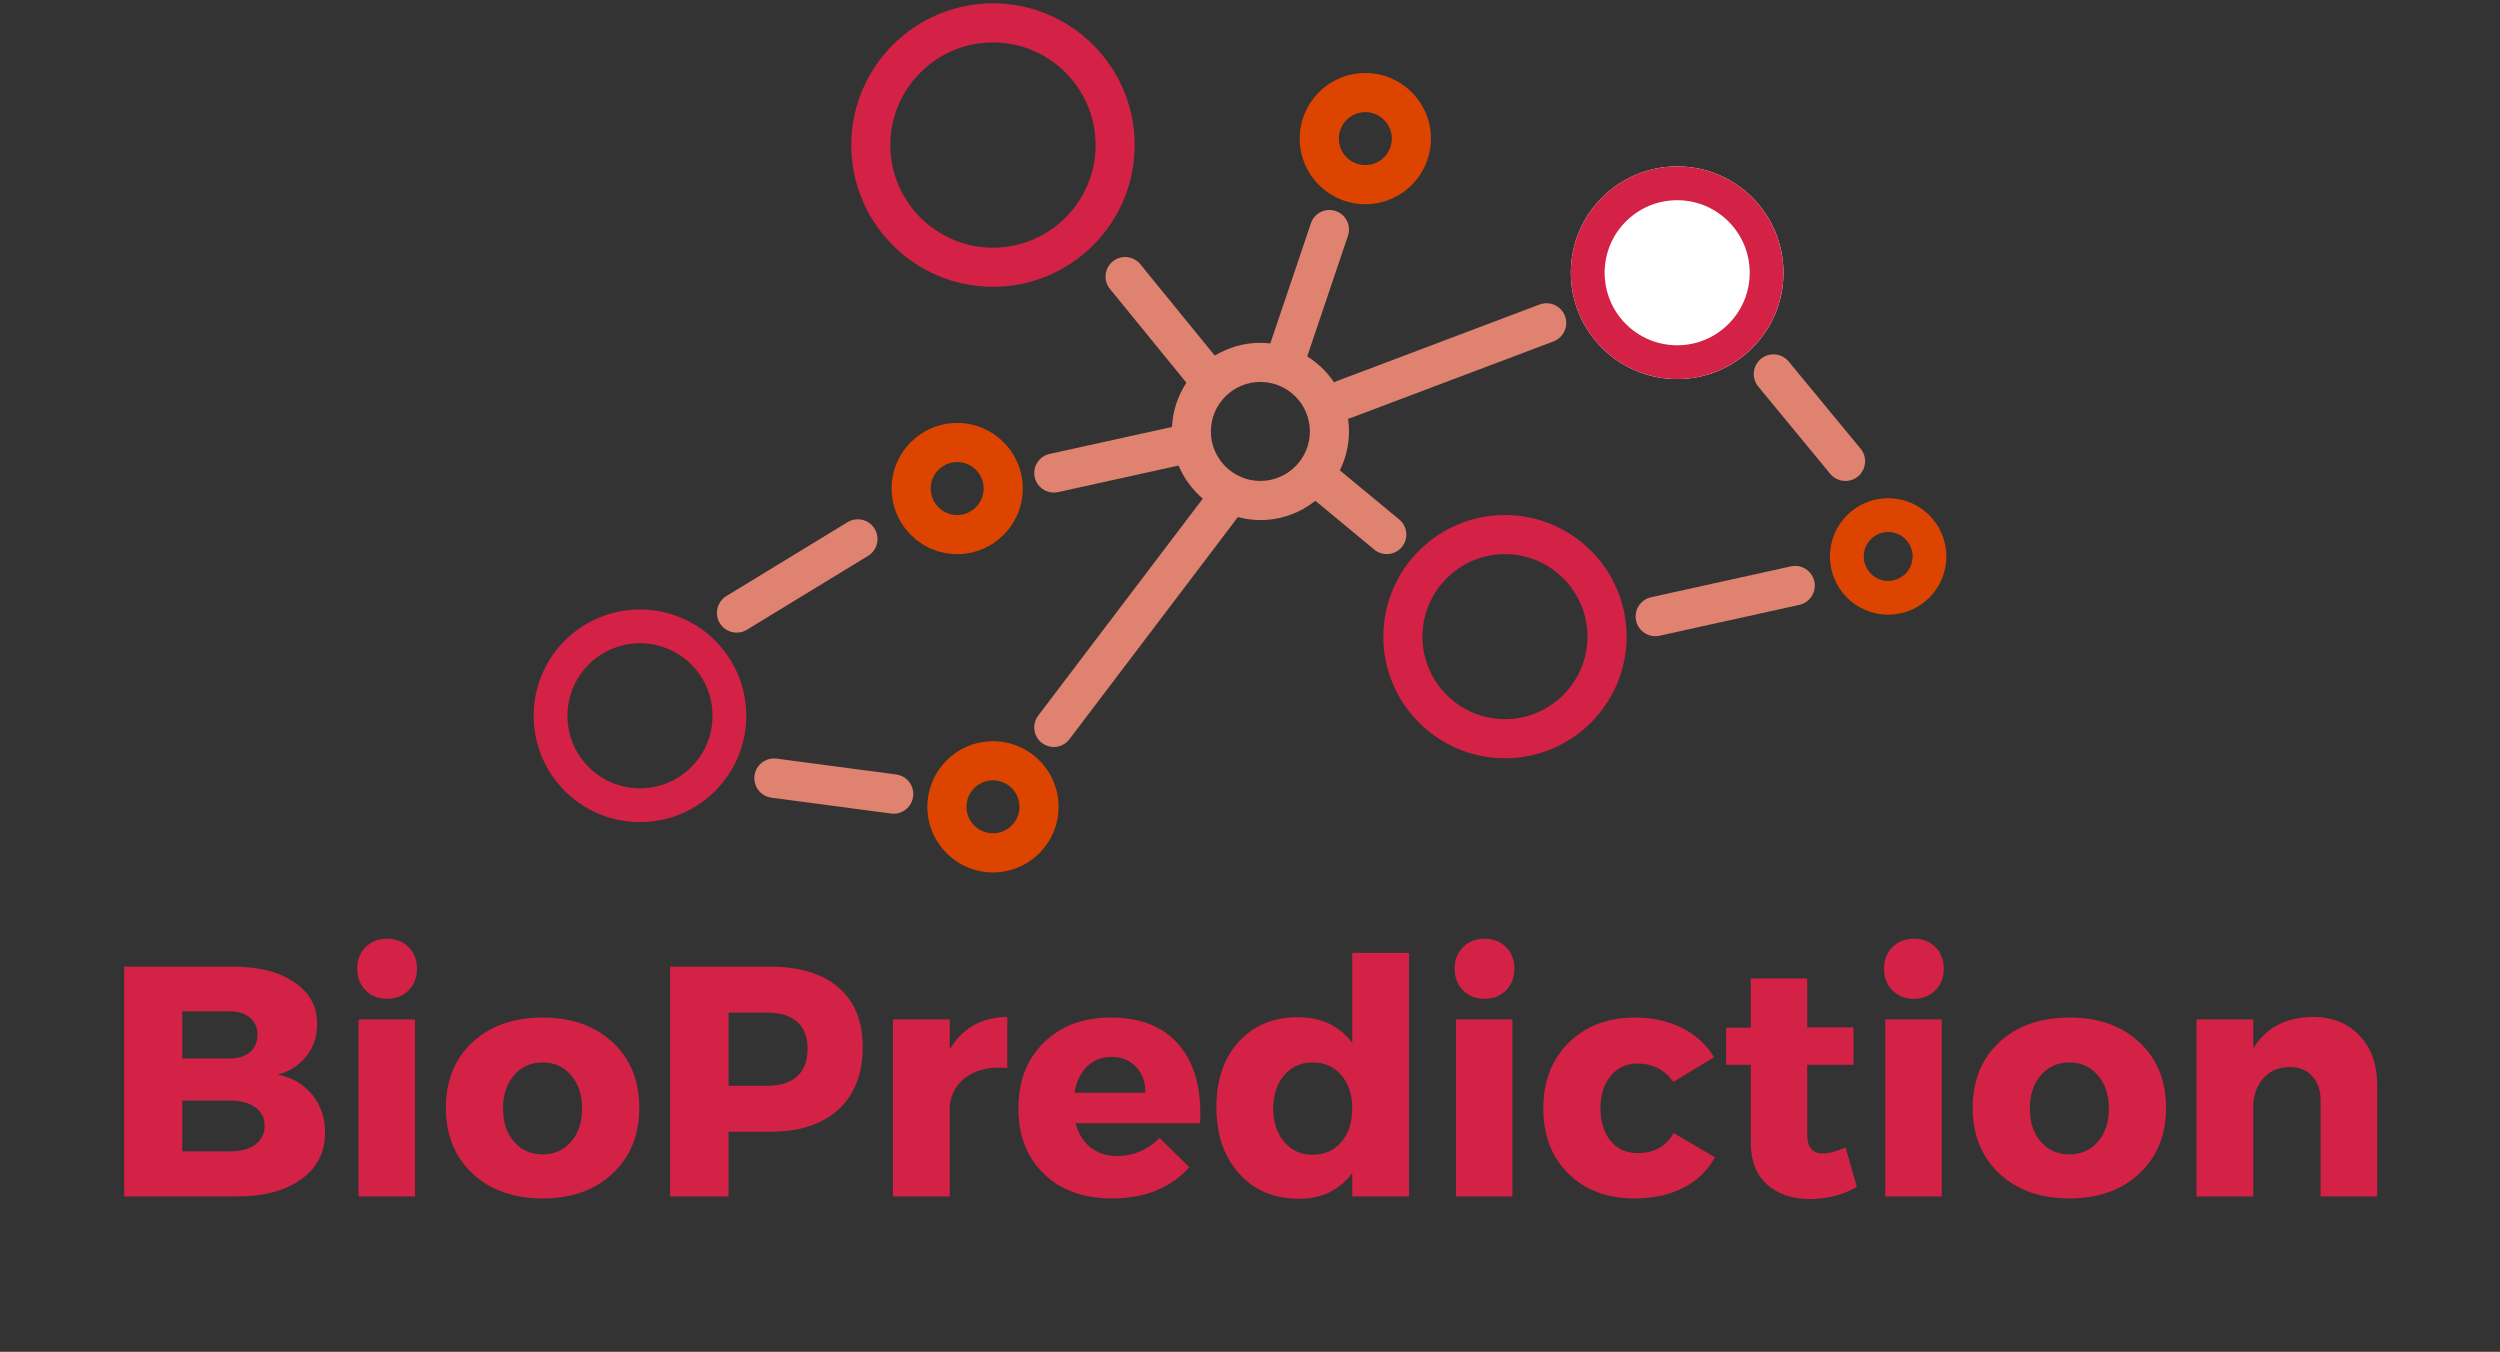 <svg xmlns="http://www.w3.org/2000/svg" xmlns:xlink="http://www.w3.org/1999/xlink" width="442" zoomAndPan="magnify" viewBox="0 0 331.5 179.25" height="239" preserveAspectRatio="xMidYMid meet" version="1.0"><rect x="0" y="0" width="331.5" height="179.25" fill="#333333" stroke="none"/><defs><g/><clipPath id="cda6d45462"><path d="M 112.938 0.309 L 151 0.309 L 151 39 L 112.938 39 Z M 112.938 0.309 " clip-rule="nonzero"/></clipPath><clipPath id="6ed0fac4ad"><path d="M 208.293 22.066 L 236.492 22.066 L 236.492 50.266 L 208.293 50.266 Z M 208.293 22.066 " clip-rule="nonzero"/></clipPath><clipPath id="b1ec480abc"><path d="M 222.395 22.066 C 214.605 22.066 208.293 28.379 208.293 36.164 C 208.293 43.953 214.605 50.266 222.395 50.266 C 230.18 50.266 236.492 43.953 236.492 36.164 C 236.492 28.379 230.18 22.066 222.395 22.066 Z M 222.395 22.066 " clip-rule="nonzero"/></clipPath><clipPath id="bce22f8c36"><path d="M 208.293 22.066 L 236.488 22.066 L 236.488 50.262 L 208.293 50.262 Z M 208.293 22.066 " clip-rule="nonzero"/></clipPath><clipPath id="6a97dcf0a1"><path d="M 222.391 22.066 C 214.605 22.066 208.293 28.379 208.293 36.164 C 208.293 43.949 214.605 50.262 222.391 50.262 C 230.176 50.262 236.488 43.949 236.488 36.164 C 236.488 28.379 230.176 22.066 222.391 22.066 Z M 222.391 22.066 " clip-rule="nonzero"/></clipPath><clipPath id="92916866d9"><path d="M 242.652 66.062 L 258.09 66.062 L 258.09 81.504 L 242.652 81.504 Z M 242.652 66.062 " clip-rule="nonzero"/></clipPath><clipPath id="e71fec4d56"><path d="M 250.371 66.062 C 246.109 66.062 242.652 69.52 242.652 73.785 C 242.652 78.047 246.109 81.504 250.371 81.504 C 254.637 81.504 258.09 78.047 258.09 73.785 C 258.09 69.52 254.637 66.062 250.371 66.062 Z M 250.371 66.062 " clip-rule="nonzero"/></clipPath><clipPath id="4313012110"><path d="M 70.762 80.816 L 98.957 80.816 L 98.957 109.008 L 70.762 109.008 Z M 70.762 80.816 " clip-rule="nonzero"/></clipPath><clipPath id="c3f82c14f6"><path d="M 84.859 80.816 C 77.074 80.816 70.762 87.125 70.762 94.914 C 70.762 102.699 77.074 109.008 84.859 109.008 C 92.645 109.008 98.957 102.699 98.957 94.914 C 98.957 87.125 92.645 80.816 84.859 80.816 Z M 84.859 80.816 " clip-rule="nonzero"/></clipPath></defs><g fill="#d42146" fill-opacity="1"><g transform="translate(13.419, 158.647)"><g><path d="M 3.047 -30.469 L 17.453 -30.469 C 20.879 -30.469 23.598 -29.781 25.609 -28.406 C 27.629 -27.031 28.641 -25.18 28.641 -22.859 C 28.641 -21.254 28.176 -19.848 27.25 -18.641 C 26.32 -17.441 25.047 -16.613 23.422 -16.156 C 25.336 -15.77 26.859 -14.879 27.984 -13.484 C 29.117 -12.098 29.688 -10.414 29.688 -8.438 C 29.688 -5.863 28.633 -3.812 26.531 -2.281 C 24.426 -0.758 21.578 0 17.984 0 L 3.047 0 Z M 10.75 -24.547 L 10.75 -18.281 L 17.016 -18.281 C 18.148 -18.281 19.051 -18.562 19.719 -19.125 C 20.383 -19.695 20.719 -20.473 20.719 -21.453 C 20.719 -22.41 20.383 -23.164 19.719 -23.719 C 19.051 -24.27 18.148 -24.547 17.016 -24.547 Z M 10.75 -12.719 L 10.75 -5.969 L 17.016 -5.969 C 18.473 -5.969 19.613 -6.27 20.438 -6.875 C 21.258 -7.488 21.672 -8.332 21.672 -9.406 C 21.672 -10.414 21.258 -11.219 20.438 -11.812 C 19.613 -12.414 18.473 -12.719 17.016 -12.719 Z M 10.75 -12.719 "/></g></g></g><g fill="#d42146" fill-opacity="1"><g transform="translate(44.542, 158.647)"><g><path d="M 3.938 -33.062 C 4.676 -33.801 5.625 -34.172 6.781 -34.172 C 7.945 -34.172 8.898 -33.801 9.641 -33.062 C 10.379 -32.32 10.75 -31.367 10.75 -30.203 C 10.75 -29.047 10.379 -28.086 9.641 -27.328 C 8.898 -26.578 7.945 -26.203 6.781 -26.203 C 5.625 -26.203 4.676 -26.578 3.938 -27.328 C 3.195 -28.086 2.828 -29.047 2.828 -30.203 C 2.828 -31.367 3.195 -32.32 3.938 -33.062 Z M 10.484 0 L 3 0 L 3 -23.469 L 10.484 -23.469 Z M 10.484 0 "/></g></g></g><g fill="#d42146" fill-opacity="1"><g transform="translate(58.079, 158.647)"><g><path d="M 13.891 -23.719 C 17.711 -23.719 20.801 -22.625 23.156 -20.438 C 25.508 -18.25 26.688 -15.352 26.688 -11.75 C 26.688 -8.156 25.508 -5.254 23.156 -3.047 C 20.801 -0.836 17.711 0.266 13.891 0.266 C 10.023 0.266 6.914 -0.836 4.562 -3.047 C 2.219 -5.254 1.047 -8.156 1.047 -11.75 C 1.047 -15.352 2.219 -18.25 4.562 -20.438 C 6.914 -22.625 10.023 -23.719 13.891 -23.719 Z M 13.891 -17.766 C 12.316 -17.766 11.047 -17.195 10.078 -16.062 C 9.109 -14.926 8.625 -13.461 8.625 -11.672 C 8.625 -9.836 9.109 -8.363 10.078 -7.25 C 11.047 -6.133 12.316 -5.578 13.891 -5.578 C 15.422 -5.578 16.672 -6.133 17.641 -7.25 C 18.617 -8.363 19.109 -9.836 19.109 -11.672 C 19.109 -13.461 18.617 -14.926 17.641 -16.062 C 16.672 -17.195 15.422 -17.766 13.891 -17.766 Z M 13.891 -17.766 "/></g></g></g><g fill="#d42146" fill-opacity="1"><g transform="translate(85.807, 158.647)"><g><path d="M 3.047 -30.469 L 16.328 -30.469 C 20.211 -30.469 23.227 -29.547 25.375 -27.703 C 27.52 -25.859 28.594 -23.238 28.594 -19.844 C 28.594 -16.281 27.52 -13.508 25.375 -11.531 C 23.227 -9.562 20.211 -8.578 16.328 -8.578 L 10.797 -8.578 L 10.797 0 L 3.047 0 Z M 10.797 -24.375 L 10.797 -14.672 L 15.938 -14.672 C 17.645 -14.672 18.961 -15.086 19.891 -15.922 C 20.816 -16.766 21.281 -17.988 21.281 -19.594 C 21.281 -21.156 20.816 -22.344 19.891 -23.156 C 18.961 -23.969 17.645 -24.375 15.938 -24.375 Z M 10.797 -24.375 "/></g></g></g><g fill="#d42146" fill-opacity="1"><g transform="translate(115.407, 158.647)"><g><path d="M 10.531 -23.469 L 10.531 -19.5 C 12.188 -22.312 14.727 -23.75 18.156 -23.812 L 18.156 -17.016 C 16.008 -17.223 14.254 -16.867 12.891 -15.953 C 11.523 -15.035 10.738 -13.738 10.531 -12.062 L 10.531 0 L 3 0 L 3 -23.469 Z M 10.531 -23.469 "/></g></g></g><g fill="#d42146" fill-opacity="1"><g transform="translate(133.994, 158.647)"><g><path d="M 13.281 -23.719 C 17.344 -23.719 20.395 -22.469 22.438 -19.969 C 24.488 -17.477 25.383 -14.055 25.125 -9.703 L 8.625 -9.703 C 9 -8.316 9.664 -7.242 10.625 -6.484 C 11.582 -5.734 12.754 -5.359 14.141 -5.359 C 16.297 -5.359 18.172 -6.156 19.766 -7.75 L 23.719 -3.875 C 21.195 -1.113 17.789 0.266 13.5 0.266 C 9.695 0.266 6.672 -0.82 4.422 -3 C 2.172 -5.176 1.047 -8.066 1.047 -11.672 C 1.047 -15.297 2.172 -18.207 4.422 -20.406 C 6.672 -22.613 9.625 -23.719 13.281 -23.719 Z M 8.484 -13.75 L 17.891 -13.75 C 17.891 -15.176 17.473 -16.32 16.641 -17.188 C 15.816 -18.062 14.723 -18.5 13.359 -18.5 C 12.086 -18.5 11.016 -18.07 10.141 -17.219 C 9.273 -16.363 8.723 -15.207 8.484 -13.75 Z M 8.484 -13.75 "/></g></g></g><g fill="#d42146" fill-opacity="1"><g transform="translate(160.198, 158.647)"><g><path d="M 26.641 -32.297 L 26.641 0 L 19.109 0 L 19.109 -3.094 C 17.398 -0.82 15.051 0.312 12.062 0.312 C 8.75 0.312 6.094 -0.805 4.094 -3.047 C 2.094 -5.285 1.094 -8.219 1.094 -11.844 C 1.094 -15.438 2.078 -18.32 4.047 -20.5 C 6.023 -22.676 8.641 -23.766 11.891 -23.766 C 14.992 -23.766 17.398 -22.633 19.109 -20.375 L 19.109 -32.297 Z M 10.094 -7.219 C 11.051 -6.094 12.312 -5.531 13.875 -5.531 C 15.445 -5.531 16.711 -6.094 17.672 -7.219 C 18.629 -8.352 19.109 -9.836 19.109 -11.672 C 19.109 -13.461 18.629 -14.926 17.672 -16.062 C 16.711 -17.195 15.445 -17.766 13.875 -17.766 C 12.312 -17.766 11.051 -17.203 10.094 -16.078 C 9.133 -14.961 8.645 -13.492 8.625 -11.672 C 8.645 -9.836 9.133 -8.352 10.094 -7.219 Z M 10.094 -7.219 "/></g></g></g><g fill="#d42146" fill-opacity="1"><g transform="translate(190.059, 158.647)"><g><path d="M 3.938 -33.062 C 4.676 -33.801 5.625 -34.172 6.781 -34.172 C 7.945 -34.172 8.898 -33.801 9.641 -33.062 C 10.379 -32.32 10.75 -31.367 10.75 -30.203 C 10.75 -29.047 10.379 -28.086 9.641 -27.328 C 8.898 -26.578 7.945 -26.203 6.781 -26.203 C 5.625 -26.203 4.676 -26.578 3.938 -27.328 C 3.195 -28.086 2.828 -29.047 2.828 -30.203 C 2.828 -31.367 3.195 -32.32 3.938 -33.062 Z M 10.484 0 L 3 0 L 3 -23.469 L 10.484 -23.469 Z M 10.484 0 "/></g></g></g><g fill="#d42146" fill-opacity="1"><g transform="translate(203.596, 158.647)"><g><path d="M 13.234 -23.719 C 15.555 -23.719 17.625 -23.258 19.438 -22.344 C 21.25 -21.438 22.664 -20.141 23.688 -18.453 L 18.281 -15.188 C 17.125 -16.812 15.539 -17.625 13.531 -17.625 C 12.082 -17.625 10.898 -17.078 9.984 -15.984 C 9.078 -14.898 8.625 -13.473 8.625 -11.703 C 8.625 -9.91 9.07 -8.469 9.969 -7.375 C 10.863 -6.289 12.051 -5.75 13.531 -5.75 C 15.738 -5.75 17.336 -6.633 18.328 -8.406 L 23.812 -5.188 C 22.852 -3.438 21.453 -2.086 19.609 -1.141 C 17.766 -0.203 15.609 0.266 13.141 0.266 C 9.516 0.266 6.594 -0.828 4.375 -3.016 C 2.156 -5.211 1.047 -8.098 1.047 -11.672 C 1.047 -15.266 2.172 -18.172 4.422 -20.391 C 6.672 -22.609 9.609 -23.719 13.234 -23.719 Z M 13.234 -23.719 "/></g></g></g><g fill="#d42146" fill-opacity="1"><g transform="translate(228.059, 158.647)"><g><path d="M 16.672 -6.484 L 18.156 -1.266 C 16.32 -0.191 14.234 0.344 11.891 0.344 C 9.566 0.344 7.688 -0.301 6.25 -1.594 C 4.812 -2.883 4.094 -4.719 4.094 -7.094 L 4.094 -17.453 L 0.828 -17.453 L 0.828 -22.375 L 4.094 -22.375 L 4.094 -28.906 L 11.578 -28.906 L 11.578 -22.422 L 17.719 -22.422 L 17.719 -17.453 L 11.578 -17.453 L 11.578 -8.266 C 11.578 -7.367 11.758 -6.707 12.125 -6.281 C 12.488 -5.863 13.031 -5.672 13.75 -5.703 C 14.445 -5.703 15.422 -5.961 16.672 -6.484 Z M 16.672 -6.484 "/></g></g></g><g fill="#d42146" fill-opacity="1"><g transform="translate(246.994, 158.647)"><g><path d="M 3.938 -33.062 C 4.676 -33.801 5.625 -34.172 6.781 -34.172 C 7.945 -34.172 8.898 -33.801 9.641 -33.062 C 10.379 -32.32 10.75 -31.367 10.75 -30.203 C 10.75 -29.047 10.379 -28.086 9.641 -27.328 C 8.898 -26.578 7.945 -26.203 6.781 -26.203 C 5.625 -26.203 4.676 -26.578 3.938 -27.328 C 3.195 -28.086 2.828 -29.047 2.828 -30.203 C 2.828 -31.367 3.195 -32.32 3.938 -33.062 Z M 10.484 0 L 3 0 L 3 -23.469 L 10.484 -23.469 Z M 10.484 0 "/></g></g></g><g fill="#d42146" fill-opacity="1"><g transform="translate(260.532, 158.647)"><g><path d="M 13.891 -23.719 C 17.711 -23.719 20.801 -22.625 23.156 -20.438 C 25.508 -18.25 26.688 -15.352 26.688 -11.75 C 26.688 -8.156 25.508 -5.254 23.156 -3.047 C 20.801 -0.836 17.711 0.266 13.891 0.266 C 10.023 0.266 6.914 -0.836 4.562 -3.047 C 2.219 -5.254 1.047 -8.156 1.047 -11.75 C 1.047 -15.352 2.219 -18.25 4.562 -20.438 C 6.914 -22.625 10.023 -23.719 13.891 -23.719 Z M 13.891 -17.766 C 12.316 -17.766 11.047 -17.195 10.078 -16.062 C 9.109 -14.926 8.625 -13.461 8.625 -11.672 C 8.625 -9.836 9.109 -8.363 10.078 -7.25 C 11.047 -6.133 12.316 -5.578 13.891 -5.578 C 15.422 -5.578 16.672 -6.133 17.641 -7.25 C 18.617 -8.363 19.109 -9.836 19.109 -11.672 C 19.109 -13.461 18.617 -14.926 17.641 -16.062 C 16.672 -17.195 15.422 -17.766 13.891 -17.766 Z M 13.891 -17.766 "/></g></g></g><g fill="#d42146" fill-opacity="1"><g transform="translate(288.259, 158.647)"><g><path d="M 18.375 -23.812 C 20.957 -23.812 23.031 -22.988 24.594 -21.344 C 26.164 -19.707 26.953 -17.523 26.953 -14.797 L 26.953 0 L 19.453 0 L 19.453 -12.719 C 19.453 -14.07 19.082 -15.148 18.344 -15.953 C 17.602 -16.754 16.598 -17.156 15.328 -17.156 C 13.992 -17.156 12.895 -16.719 12.031 -15.844 C 11.176 -14.977 10.676 -13.832 10.531 -12.406 L 10.531 0 L 3 0 L 3 -23.469 L 10.531 -23.469 L 10.531 -19.625 C 12.188 -22.352 14.801 -23.75 18.375 -23.812 Z M 18.375 -23.812 "/></g></g></g><g clip-path="url(#cda6d45462)"><path fill="#d42146" d="M 131.668 38.031 C 142.031 38.031 150.461 29.602 150.461 19.238 C 150.461 8.875 142.031 0.441 131.668 0.441 C 121.305 0.441 112.875 8.875 112.875 19.238 C 112.875 29.602 121.305 38.031 131.668 38.031 Z M 131.668 5.629 C 139.172 5.629 145.277 11.734 145.277 19.238 C 145.277 26.738 139.172 32.844 131.668 32.844 C 124.164 32.844 118.059 26.742 118.059 19.238 C 118.059 11.734 124.164 5.629 131.668 5.629 Z M 131.668 5.629 " fill-opacity="1" fill-rule="nonzero"/></g><path fill="#d42146" d="M 199.559 68.289 C 190.664 68.289 183.43 75.527 183.43 84.418 C 183.43 93.312 190.664 100.547 199.559 100.547 C 208.449 100.547 215.688 93.312 215.688 84.418 C 215.688 75.527 208.449 68.289 199.559 68.289 Z M 199.559 95.359 C 193.523 95.359 188.617 90.453 188.617 84.418 C 188.617 78.387 193.523 73.477 199.559 73.477 C 205.59 73.477 210.5 78.387 210.5 84.418 C 210.5 90.449 205.59 95.359 199.559 95.359 Z M 199.559 95.359 " fill-opacity="1" fill-rule="nonzero"/><path fill="#dd4400" d="M 181.043 27.078 C 185.84 27.078 189.742 23.176 189.742 18.379 C 189.742 13.582 185.84 9.68 181.043 9.68 C 176.246 9.68 172.344 13.582 172.344 18.379 C 172.344 23.176 176.246 27.078 181.043 27.078 Z M 181.043 14.867 C 182.98 14.867 184.555 16.441 184.555 18.379 C 184.555 20.316 182.98 21.891 181.043 21.891 C 179.105 21.891 177.531 20.316 177.531 18.379 C 177.531 16.441 179.105 14.867 181.043 14.867 Z M 181.043 14.867 " fill-opacity="1" fill-rule="nonzero"/><path fill="#dd4400" d="M 135.621 64.777 C 135.621 59.984 131.719 56.082 126.922 56.082 C 122.129 56.082 118.227 59.984 118.227 64.777 C 118.227 69.574 122.129 73.477 126.922 73.477 C 131.719 73.477 135.621 69.574 135.621 64.777 Z M 123.41 64.777 C 123.41 62.844 124.984 61.266 126.922 61.266 C 128.859 61.266 130.434 62.844 130.434 64.777 C 130.434 66.715 128.859 68.293 126.922 68.293 C 124.984 68.293 123.41 66.715 123.41 64.777 Z M 123.41 64.777 " fill-opacity="1" fill-rule="nonzero"/><path fill="#dd4400" d="M 131.668 98.285 C 126.871 98.285 122.969 102.188 122.969 106.984 C 122.969 111.781 126.871 115.684 131.668 115.684 C 136.465 115.684 140.367 111.781 140.367 106.984 C 140.367 102.188 136.465 98.285 131.668 98.285 Z M 131.668 110.496 C 129.73 110.496 128.156 108.922 128.156 106.984 C 128.156 105.047 129.73 103.473 131.668 103.473 C 133.605 103.473 135.18 105.047 135.18 106.984 C 135.18 108.922 133.605 110.496 131.668 110.496 Z M 131.668 110.496 " fill-opacity="1" fill-rule="nonzero"/><path fill="#df8270" d="M 185.887 72.535 C 186.801 71.434 186.645 69.801 185.543 68.887 L 177.668 62.367 C 178.434 60.805 178.875 59.059 178.875 57.207 C 178.875 53.012 176.656 49.332 173.34 47.254 L 178.738 31.266 C 179.199 29.91 178.469 28.438 177.113 27.98 C 175.754 27.523 174.281 28.25 173.828 29.609 L 168.445 45.539 C 168.012 45.488 167.574 45.457 167.125 45.457 C 164.914 45.457 162.848 46.086 161.078 47.152 L 151.203 35.035 C 150.297 33.926 148.664 33.758 147.555 34.664 C 146.441 35.566 146.277 37.199 147.18 38.312 L 157.316 50.75 C 156.195 52.449 155.512 54.453 155.406 56.613 L 139.176 60.191 C 137.777 60.5 136.895 61.887 137.203 63.281 C 137.469 64.492 138.543 65.316 139.73 65.316 C 139.918 65.316 140.105 65.297 140.293 65.258 L 156.281 61.73 C 156.996 63.438 158.105 64.934 159.488 66.121 L 137.668 94.887 C 136.805 96.031 137.027 97.656 138.168 98.523 C 138.637 98.875 139.188 99.051 139.734 99.051 C 140.516 99.051 141.293 98.695 141.801 98.023 L 164.148 68.562 C 165.102 68.812 166.094 68.961 167.125 68.961 C 169.883 68.961 172.41 68 174.418 66.406 L 182.238 72.883 C 182.719 73.285 183.305 73.477 183.887 73.477 C 184.633 73.477 185.375 73.156 185.887 72.535 Z M 167.125 63.773 C 163.508 63.773 160.562 60.828 160.562 57.207 C 160.562 53.59 163.508 50.645 167.125 50.645 C 170.746 50.645 173.691 53.59 173.691 57.207 C 173.691 60.828 170.746 63.773 167.125 63.773 Z M 167.125 63.773 " fill-opacity="1" fill-rule="nonzero"/><g clip-path="url(#6ed0fac4ad)"><g clip-path="url(#b1ec480abc)"><path fill="#ffffff" d="M 208.293 22.066 L 236.492 22.066 L 236.492 50.266 L 208.293 50.266 Z M 208.293 22.066 " fill-opacity="1" fill-rule="nonzero"/></g></g><g clip-path="url(#bce22f8c36)"><g clip-path="url(#6a97dcf0a1)"><path stroke-linecap="butt" transform="matrix(0.747, 0, 0, 0.747, 208.295, 22.066)" fill="none" stroke-linejoin="miter" d="M 18.873 -0 C 8.45 -0 -0.002 8.452 -0.002 18.875 C -0.002 29.299 8.45 37.751 18.873 37.751 C 29.297 37.751 37.749 29.299 37.749 18.875 C 37.749 8.452 29.297 -0 18.873 -0 Z M 18.873 -0 " stroke="#d42146" stroke-width="12" stroke-opacity="1" stroke-miterlimit="4"/></g></g><path stroke-linecap="round" transform="matrix(0.699, -0.264, 0.264, 0.699, 174.867, 51.436)" fill="none" stroke-linejoin="miter" d="M 3.5 3.497 L 41.885 3.499 " stroke="#df8270" stroke-width="7" stroke-opacity="1" stroke-miterlimit="4"/><path stroke-linecap="round" transform="matrix(0.729, -0.161, 0.161, 0.729, 216.382, 79.759)" fill="none" stroke-linejoin="miter" d="M 3.499 3.499 L 28.926 3.498 " stroke="#df8270" stroke-width="7" stroke-opacity="1" stroke-miterlimit="4"/><g clip-path="url(#92916866d9)"><g clip-path="url(#e71fec4d56)"><path stroke-linecap="butt" transform="matrix(0.747, 0, 0, 0.747, 242.652, 66.064)" fill="none" stroke-linejoin="miter" d="M 10.335 -0.002 C 4.629 -0.002 0.001 4.627 0.001 10.338 C 0.001 16.044 4.629 20.673 10.335 20.673 C 16.047 20.673 20.67 16.044 20.67 10.338 C 20.67 4.627 16.047 -0.002 10.335 -0.002 Z M 10.335 -0.002 " stroke="#dd4400" stroke-width="12" stroke-opacity="1" stroke-miterlimit="4"/></g></g><path stroke-linecap="round" transform="matrix(0.475, 0.576, -0.576, 0.475, 235.518, 45.923)" fill="none" stroke-linejoin="miter" d="M 3.497 3.5 L 23.574 3.498 " stroke="#df8270" stroke-width="7" stroke-opacity="1" stroke-miterlimit="4"/><path stroke-linecap="round" transform="matrix(0.638, -0.389, 0.389, 0.638, 94.082, 80.4)" fill="none" stroke-linejoin="miter" d="M 3.502 3.5 L 28.683 3.499 " stroke="#df8270" stroke-width="7" stroke-opacity="1" stroke-miterlimit="4"/><g clip-path="url(#4313012110)"><g clip-path="url(#c3f82c14f6)"><path stroke-linecap="butt" transform="matrix(0.747, 0, 0, 0.747, 70.763, 80.815)" fill="none" stroke-linejoin="miter" d="M 18.874 0.002 C 8.451 0.002 -0.001 8.449 -0.001 18.878 C -0.001 29.301 8.451 37.748 18.874 37.748 C 29.298 37.748 37.75 29.301 37.75 18.878 C 37.75 8.449 29.298 0.002 18.874 0.002 Z M 18.874 0.002 " stroke="#d42146" stroke-width="12" stroke-opacity="1" stroke-miterlimit="4"/></g></g><path stroke-linecap="round" transform="matrix(0.74, 0.098, -0.098, 0.74, 100.39, 100.251)" fill="none" stroke-linejoin="miter" d="M 3.5 3.499 L 24.923 3.501 " stroke="#df8270" stroke-width="7" stroke-opacity="1" stroke-miterlimit="4"/></svg>